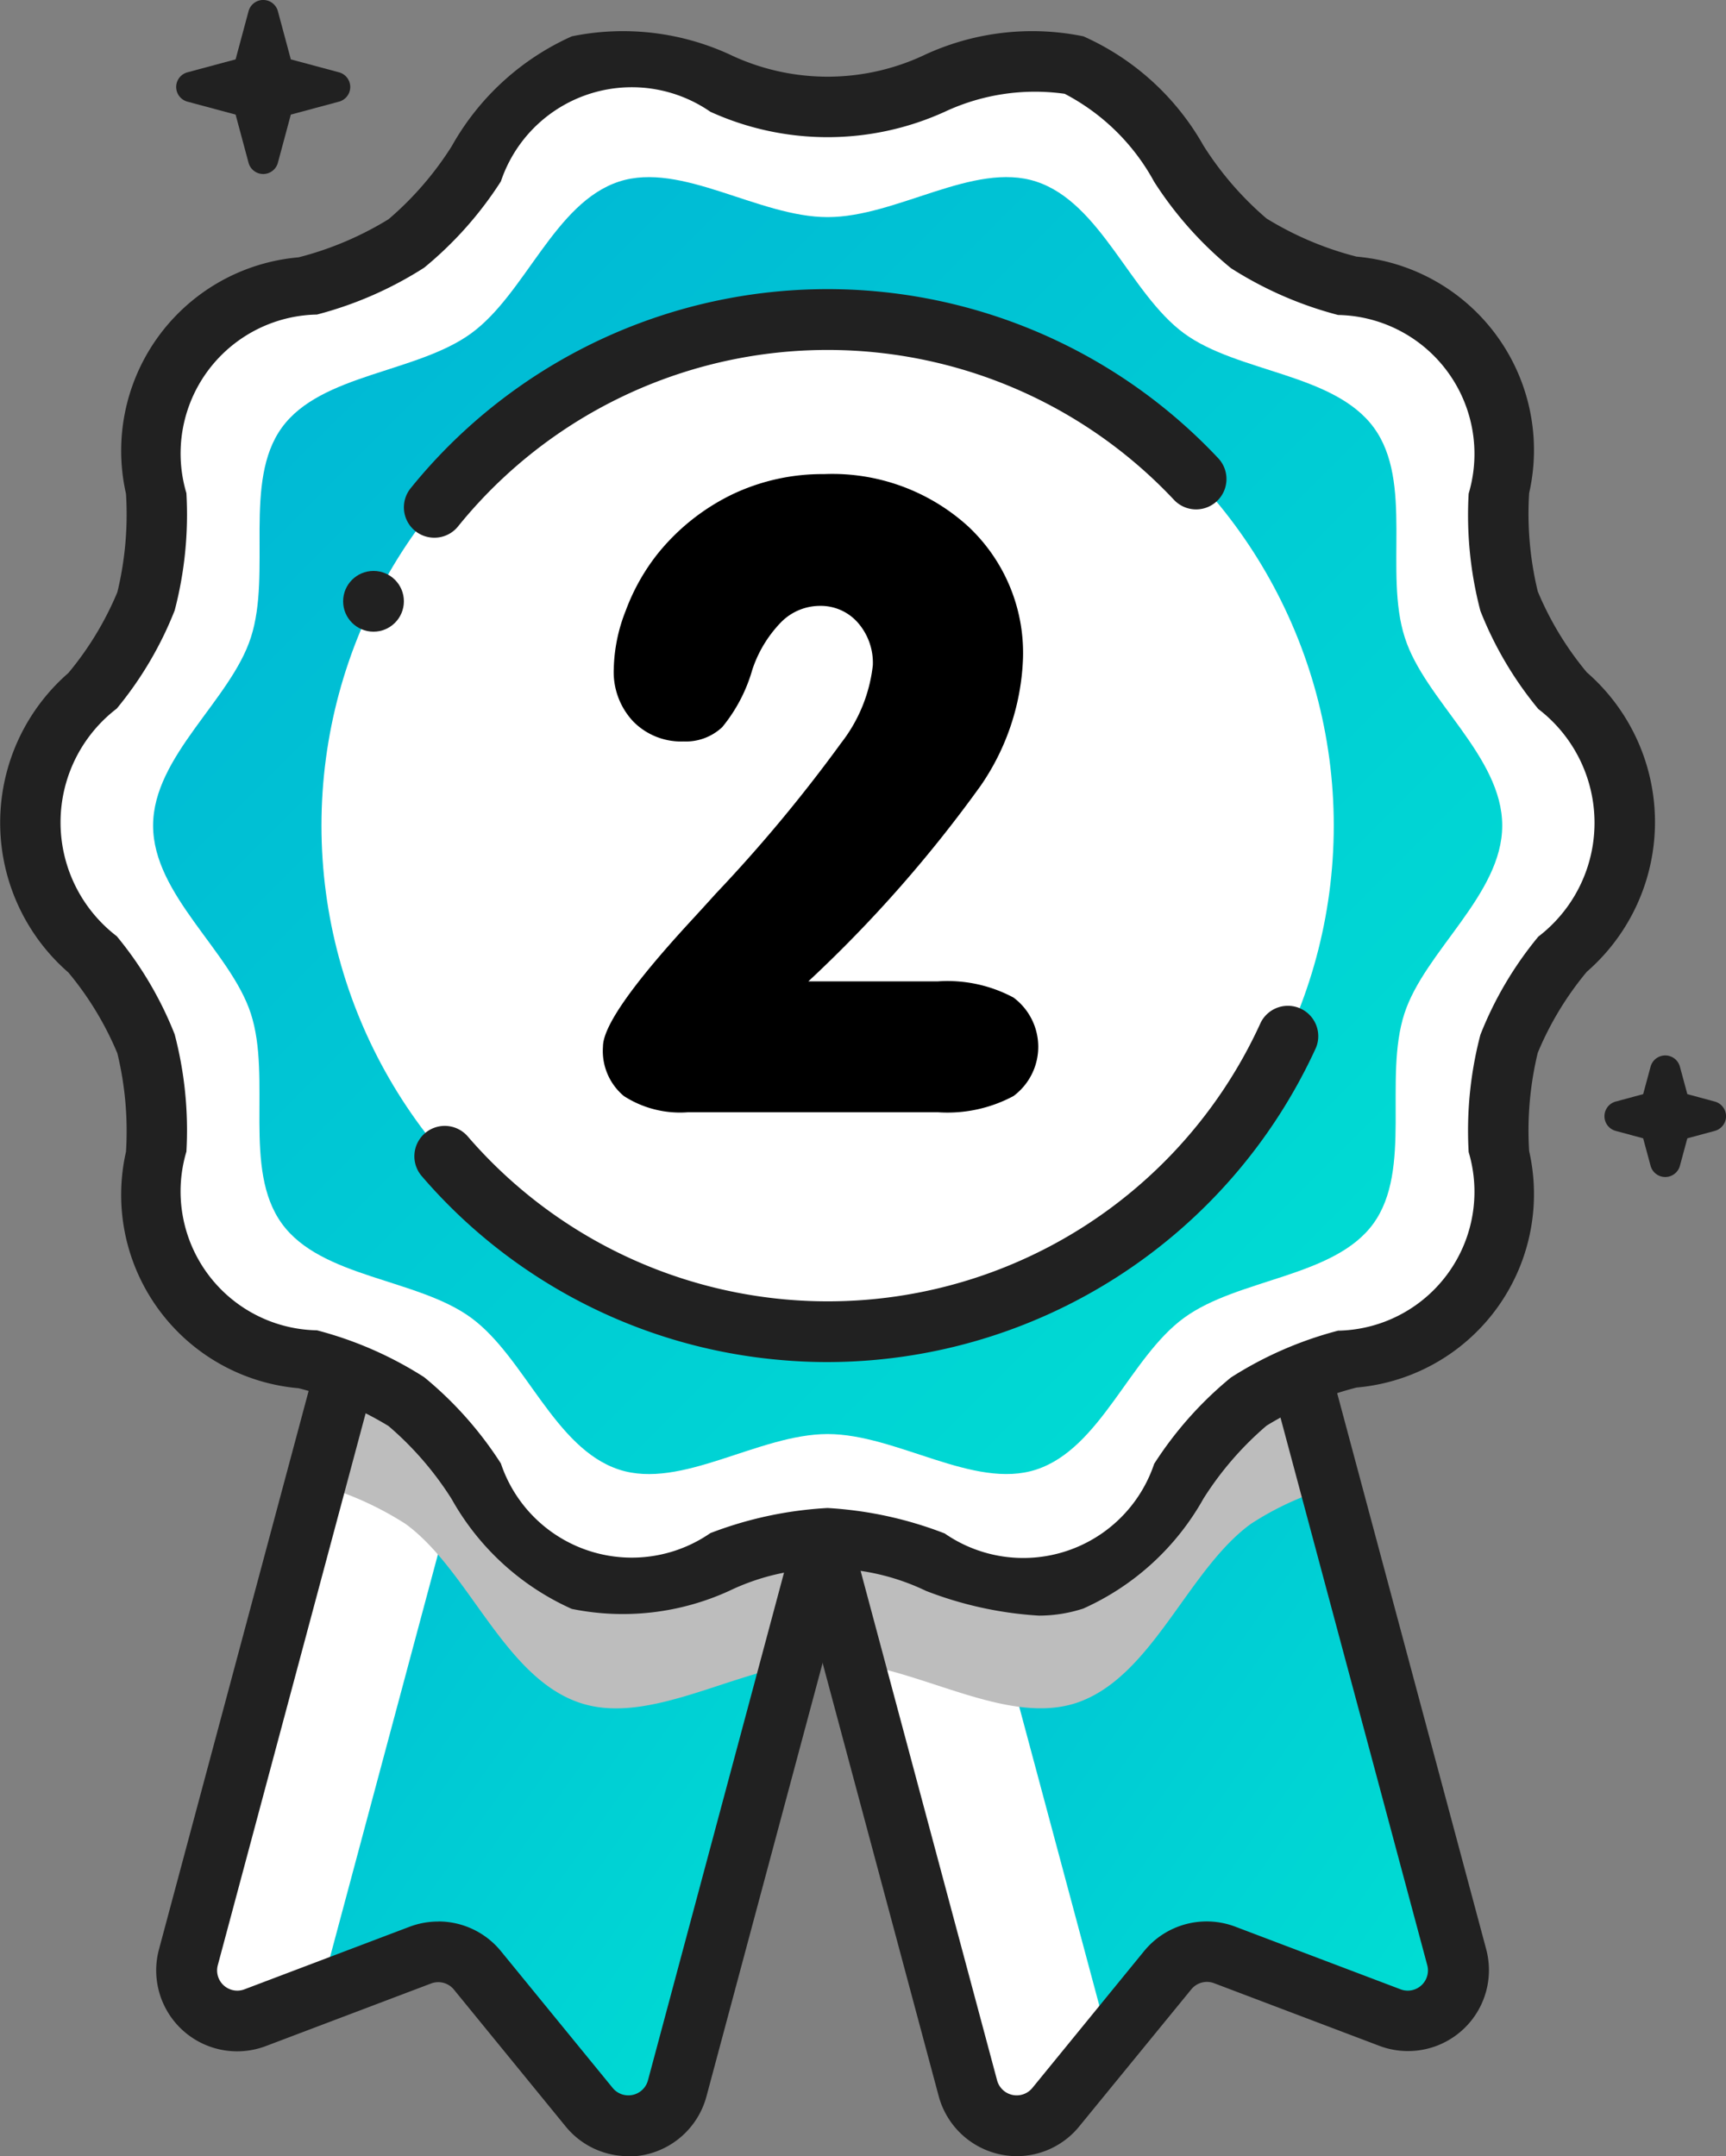 <svg id="rank_b" data-name="rank b" xmlns="http://www.w3.org/2000/svg" xmlns:xlink="http://www.w3.org/1999/xlink" width="20" height="24.986" viewBox="0 0 20 24.986">
  <rect x="0" y="0" width="20" height="24.986" fill="#808080" stroke="none"/>
  <defs>
    <linearGradient id="linear-gradient" x2="1" y2="1" gradientUnits="objectBoundingBox">
      <stop offset="0" stop-color="#00b3d5"/>
      <stop offset="1" stop-color="#00e1d3"/>
    </linearGradient>
  </defs>
  <path id="Path_2525" data-name="Path 2525" d="M319.866,73.758l-.558-.15-.15-.558a.176.176,0,0,0-.34,0l-.15.558-.558.15a.176.176,0,0,0,0,.34l.558.15.15.558a.176.176,0,0,0,.34,0l.15-.558.558-.15a.176.176,0,0,0,0-.34Z" transform="translate(-315.938 -72.92)" fill="#212121"/>
  <path id="Path_2526" data-name="Path 2526" d="M482.753,194.226l-.318-.086-.086-.318a.176.176,0,0,0-.34,0l-.086.318-.318.086a.176.176,0,0,0,0,.34l.318.086.086.318a.176.176,0,0,0,.34,0l.086-.318.318-.086a.176.176,0,0,0,0-.34Z" transform="translate(-462.883 -181.461)" fill="#212121"/>
  <g id="Group_1050" data-name="Group 1050" transform="translate(8.79 13.268)">
    <path id="Path_2527" data-name="Path 2527" d="M392.291,214.355l-1.913-.725a.586.586,0,0,0-.662.177l-1.295,1.585a.586.586,0,0,1-1.021-.219L385,206.2a.587.587,0,0,1,.415-.718l4.532-1.214a.586.586,0,0,1,.718.415l2.406,8.978A.586.586,0,0,1,392.291,214.355Z" transform="translate(-384.975 -204.243)" fill="url(#linear-gradient)"/>
  </g>
  <g id="Group_1051" data-name="Group 1051" transform="translate(2.162 13.268)">
    <path id="Path_2528" data-name="Path 2528" d="M319.955,214.355l1.913-.725a.586.586,0,0,1,.662.177l1.294,1.585a.587.587,0,0,0,1.021-.219l2.405-8.978a.586.586,0,0,0-.415-.718l-4.532-1.214a.586.586,0,0,0-.718.415l-2.405,8.978A.586.586,0,0,0,319.955,214.355Z" transform="translate(-319.16 -204.243)" fill="url(#linear-gradient)"/>
  </g>
  <g id="Group_1053" data-name="Group 1053" transform="translate(2.162 13.268)">
    <g id="Group_1052" data-name="Group 1052">
      <path id="Path_2529" data-name="Path 2529" d="M320.822,213.655l2.405-8.978a.581.581,0,0,1,.066-.149l-.99-.265a.586.586,0,0,0-.718.415l-2.405,8.978a.586.586,0,0,0,.774.7l.888-.336A.576.576,0,0,1,320.822,213.655Z" transform="translate(-319.16 -204.243)" fill="#fff"/>
    </g>
  </g>
  <g id="Group_1055" data-name="Group 1055" transform="translate(8.81 13.269)">
    <g id="Group_1054" data-name="Group 1054">
      <path id="Path_2530" data-name="Path 2530" d="M386.755,206.2a.587.587,0,0,1,.415-.718l3.442-.922a.586.586,0,0,0-.669-.292l-4.532,1.214a.587.587,0,0,0-.415.718l2.406,8.978a.586.586,0,0,0,1.021.219l.6-.735Z" transform="translate(-384.975 -204.244)" fill="#fff"/>
    </g>
  </g>
  <g id="Group_1056" data-name="Group 1056" transform="translate(3.63 13.289)" style="mix-blend-mode: multiply;isolation: isolate">
    <path id="Path_2531" data-name="Path 2531" d="M344.769,204.677a.586.586,0,0,0-.718-.415L339.8,205.4l-4.254-1.14a.586.586,0,0,0-.718.415l-.929,3.469a3.782,3.782,0,0,1,1.065.469c.739.538,1.143,1.789,2.031,2.077.722.234,1.588-.271,2.41-.436l.4-1.475.389,1.453c.859.134,1.775.7,2.533.459.887-.288,1.292-1.539,2.031-2.077a3.457,3.457,0,0,1,.958-.434Z" transform="translate(-333.895 -204.243)" fill="#bdbdbd"/>
  </g>
  <g id="Group_1057" data-name="Group 1057" transform="translate(8.438 12.917)">
    <path id="Path_2532" data-name="Path 2532" d="M384.855,212.849a.94.94,0,0,1-.908-.7l-2.406-8.978a.938.938,0,0,1,.664-1.149l4.532-1.214a.94.94,0,0,1,1.149.664l2.406,8.978a.938.938,0,0,1-1.239,1.12l-1.913-.725a.234.234,0,0,0-.265.071L385.58,212.5A.934.934,0,0,1,384.855,212.849Zm2.124-11.365a.233.233,0,0,0-.061.008l-4.532,1.214a.234.234,0,0,0-.166.287l2.405,8.978a.235.235,0,0,0,.408.088l1.294-1.585a.936.936,0,0,1,1.059-.284l1.913.725a.234.234,0,0,0,.31-.28l-2.406-8.978A.235.235,0,0,0,386.979,201.484Z" transform="translate(-381.509 -200.78)" fill="#212121"/>
  </g>
  <g id="Group_1058" data-name="Group 1058" transform="translate(1.81 12.917)">
    <path id="Path_2533" data-name="Path 2533" d="M321.168,212.848a.934.934,0,0,1-.725-.345l-1.294-1.585a.234.234,0,0,0-.265-.071l-1.914.725a.938.938,0,0,1-1.239-1.12l2.406-8.978a.94.94,0,0,1,1.149-.664l4.532,1.215a.938.938,0,0,1,.664,1.149l-2.406,8.978a.94.94,0,0,1-.908.7Zm-2.2-2.72a.937.937,0,0,1,.726.345l1.295,1.585a.235.235,0,0,0,.408-.088l2.406-8.978a.234.234,0,0,0-.166-.287l-4.532-1.215a.235.235,0,0,0-.287.166l-2.405,8.978a.234.234,0,0,0,.31.28l1.913-.725A.937.937,0,0,1,318.967,210.129Z" transform="translate(-315.699 -200.779)" fill="#212121"/>
  </g>
  <g id="Group_1061" data-name="Group 1061" transform="translate(0 0.338)">
    <g id="Group_1059" data-name="Group 1059" transform="translate(0.352 0.352)">
      <path id="Path_2534" data-name="Path 2534" d="M319.824,88.559c0,.945-1.062,1.711-1.34,2.564-.287.884.112,2.125-.424,2.861s-1.85.745-2.594,1.286-1.14,1.781-2.024,2.068c-.854.277-1.909-.485-2.855-.485s-2,.762-2.855.485c-.885-.287-1.288-1.533-2.025-2.068s-2.053-.543-2.594-1.286-.137-1.977-.424-2.861c-.277-.853-1.34-1.619-1.34-2.564s1.062-1.711,1.34-2.564c.287-.884-.112-2.125.424-2.861s1.85-.745,2.594-1.286,1.14-1.781,2.025-2.068c.854-.277,1.909.485,2.855.485s2-.762,2.855-.485c.885.287,1.288,1.533,2.025,2.068s2.053.543,2.594,1.286.137,1.977.424,2.861C318.762,86.848,319.824,87.614,319.824,88.559Z" transform="translate(-301.349 -79.719)" fill="#fff"/>
    </g>
    <g id="Group_1060" data-name="Group 1060">
      <path id="Path_2535" data-name="Path 2535" d="M309.923,94.635a4.324,4.324,0,0,1-1.309-.287,2.631,2.631,0,0,0-2.279,0,2.963,2.963,0,0,1-1.825.209,3,3,0,0,1-1.392-1.274,3.739,3.739,0,0,0-.731-.845A3.783,3.783,0,0,0,301.345,92a2.25,2.25,0,0,1-2-2.741,3.834,3.834,0,0,0-.1-1.14,3.667,3.667,0,0,0-.568-.937,2.3,2.3,0,0,1,0-3.47,3.671,3.671,0,0,0,.568-.937,3.835,3.835,0,0,0,.1-1.14,2.25,2.25,0,0,1,2-2.74,3.786,3.786,0,0,0,1.043-.442,3.737,3.737,0,0,0,.731-.845,3,3,0,0,1,1.392-1.274,2.961,2.961,0,0,1,1.824.208,2.631,2.631,0,0,0,2.279,0,2.963,2.963,0,0,1,1.825-.208A3,3,0,0,1,311.83,77.6a3.736,3.736,0,0,0,.731.845,3.782,3.782,0,0,0,1.043.442,2.25,2.25,0,0,1,2,2.74,3.832,3.832,0,0,0,.1,1.14,3.669,3.669,0,0,0,.568.937,2.3,2.3,0,0,1,0,3.47,3.667,3.667,0,0,0-.568.938,3.832,3.832,0,0,0-.1,1.14,2.25,2.25,0,0,1-2,2.74,3.785,3.785,0,0,0-1.043.442,3.739,3.739,0,0,0-.731.845,3,3,0,0,1-1.392,1.274A1.66,1.66,0,0,1,309.923,94.635Zm-2.449-1.247a4.451,4.451,0,0,1,1.358.295,1.6,1.6,0,0,0,2.427-.807,4.279,4.279,0,0,1,.889-1,4.334,4.334,0,0,1,1.242-.543,1.61,1.61,0,0,0,1.513-2.07,4.377,4.377,0,0,1,.136-1.359,4.2,4.2,0,0,1,.671-1.137,1.661,1.661,0,0,0,0-2.638,4.2,4.2,0,0,1-.671-1.137,4.377,4.377,0,0,1-.136-1.359,1.61,1.61,0,0,0-1.513-2.07,4.336,4.336,0,0,1-1.242-.543,4.279,4.279,0,0,1-.889-1A2.491,2.491,0,0,0,310.222,77a2.465,2.465,0,0,0-1.389.208,3.28,3.28,0,0,1-2.717,0,1.6,1.6,0,0,0-2.427.807,4.277,4.277,0,0,1-.889,1,4.331,4.331,0,0,1-1.242.543,1.61,1.61,0,0,0-1.513,2.07,4.388,4.388,0,0,1-.136,1.359,4.2,4.2,0,0,1-.671,1.137,1.661,1.661,0,0,0,0,2.638,4.2,4.2,0,0,1,.671,1.137,4.387,4.387,0,0,1,.136,1.359,1.61,1.61,0,0,0,1.513,2.071,4.332,4.332,0,0,1,1.242.543,4.28,4.28,0,0,1,.889,1,1.6,1.6,0,0,0,2.427.807A4.45,4.45,0,0,1,307.474,93.388Z" transform="translate(-297.885 -76.251)" fill="#212121"/>
    </g>
  </g>
  <g id="Group_1062" data-name="Group 1062" transform="translate(1.773 2.052)">
    <path id="Path_2536" data-name="Path 2536" d="M330.97,100.632c0,.8-.9,1.455-1.134,2.18-.243.751.094,1.807-.359,2.432s-1.566.633-2.195,1.093-.965,1.514-1.713,1.758c-.722.235-1.616-.412-2.416-.412s-1.694.648-2.416.412c-.749-.244-1.09-1.3-1.713-1.758s-1.737-.461-2.195-1.093-.116-1.681-.359-2.432c-.235-.725-1.133-1.376-1.133-2.18s.9-1.455,1.133-2.18c.243-.751-.094-1.807.359-2.432s1.565-.633,2.195-1.093.965-1.514,1.713-1.758c.722-.235,1.616.412,2.416.412s1.694-.648,2.416-.412c.749.244,1.09,1.3,1.713,1.758s1.737.461,2.2,1.093.116,1.681.359,2.432C330.07,99.177,330.97,99.828,330.97,100.632Z" transform="translate(-315.336 -93.117)" stroke="rgba(0,0,0,0)" stroke-width="1" fill="url(#linear-gradient)"/>
  </g>
  <g id="Group_1066" data-name="Group 1066" transform="translate(3.725 3.35)">
    <g id="Group_1063" data-name="Group 1063" transform="translate(0 0.352)">
      <circle id="Ellipse_273" data-name="Ellipse 273" cx="5.865" cy="5.865" r="5.865" fill="#fff"/>
    </g>
    <g id="Group_1064" data-name="Group 1064" transform="translate(1.077 8.293)">
      <path id="Path_2537" data-name="Path 2537" d="M350.22,191.673q-.269,0-.54-.024a6.182,6.182,0,0,1-4.161-2.131.352.352,0,1,1,.533-.46,5.51,5.51,0,0,0,9.189-1.32.352.352,0,0,1,.64.292A6.234,6.234,0,0,1,350.22,191.673Z" transform="translate(-345.434 -187.532)" fill="#212121" stroke="rgba(0,0,0,0)" stroke-miterlimit="10" stroke-width="1"/>
    </g>
    <g id="Group_1065" data-name="Group 1065" transform="translate(0.955)">
      <path id="Path_2538" data-name="Path 2538" d="M344.589,108.778a.352.352,0,0,1-.273-.574,6.21,6.21,0,0,1,9.361-.343.352.352,0,0,1-.513.482,5.506,5.506,0,0,0-8.3.305A.351.351,0,0,1,344.589,108.778Z" transform="translate(-344.237 -105.897)" fill="#212121" stroke="rgba(0,0,0,0)" stroke-miterlimit="10" stroke-width="1"/>
    </g>
  </g>
  <g id="Group_1069" data-name="Group 1069" transform="translate(6.982 5.493)">
    <g id="Group_1068" data-name="Group 1068">
      <g id="Group_1067" data-name="Group 1067">
        <path id="Path_2539" data-name="Path 2539" d="M370.779,133.081a1.62,1.62,0,0,1,.874.188.711.711,0,0,1,0,1.141,1.619,1.619,0,0,1-.874.188h-2.9a1.2,1.2,0,0,1-.741-.188.68.68,0,0,1-.242-.573q0-.346.993-1.428.2-.217.311-.341a17.423,17.423,0,0,0,1.457-1.751,1.781,1.781,0,0,0,.366-.9.706.706,0,0,0-.175-.494.572.572,0,0,0-.442-.193.634.634,0,0,0-.447.19,1.434,1.434,0,0,0-.333.551,1.842,1.842,0,0,1-.348.664.614.614,0,0,1-.447.166.778.778,0,0,1-.585-.232.836.836,0,0,1-.225-.608,1.932,1.932,0,0,1,.138-.674,2.407,2.407,0,0,1,.366-.655,2.516,2.516,0,0,1,.859-.689,2.423,2.423,0,0,1,1.072-.24,2.34,2.34,0,0,1,1.665.6,2.007,2.007,0,0,1,.642,1.534,2.773,2.773,0,0,1-.487,1.472,15.252,15.252,0,0,1-2,2.272Z" transform="translate(-366.891 -127.202)"/>
      </g>
    </g>
  </g>
  <g id="Group_1070" data-name="Group 1070" transform="translate(3.976 6.616)">
    <circle id="Ellipse_274" data-name="Ellipse 274" cx="0.352" cy="0.352" r="0.352" fill="#212121" stroke="rgba(0,0,0,0)" stroke-miterlimit="10" stroke-width="1"/>
  </g>
</svg>
